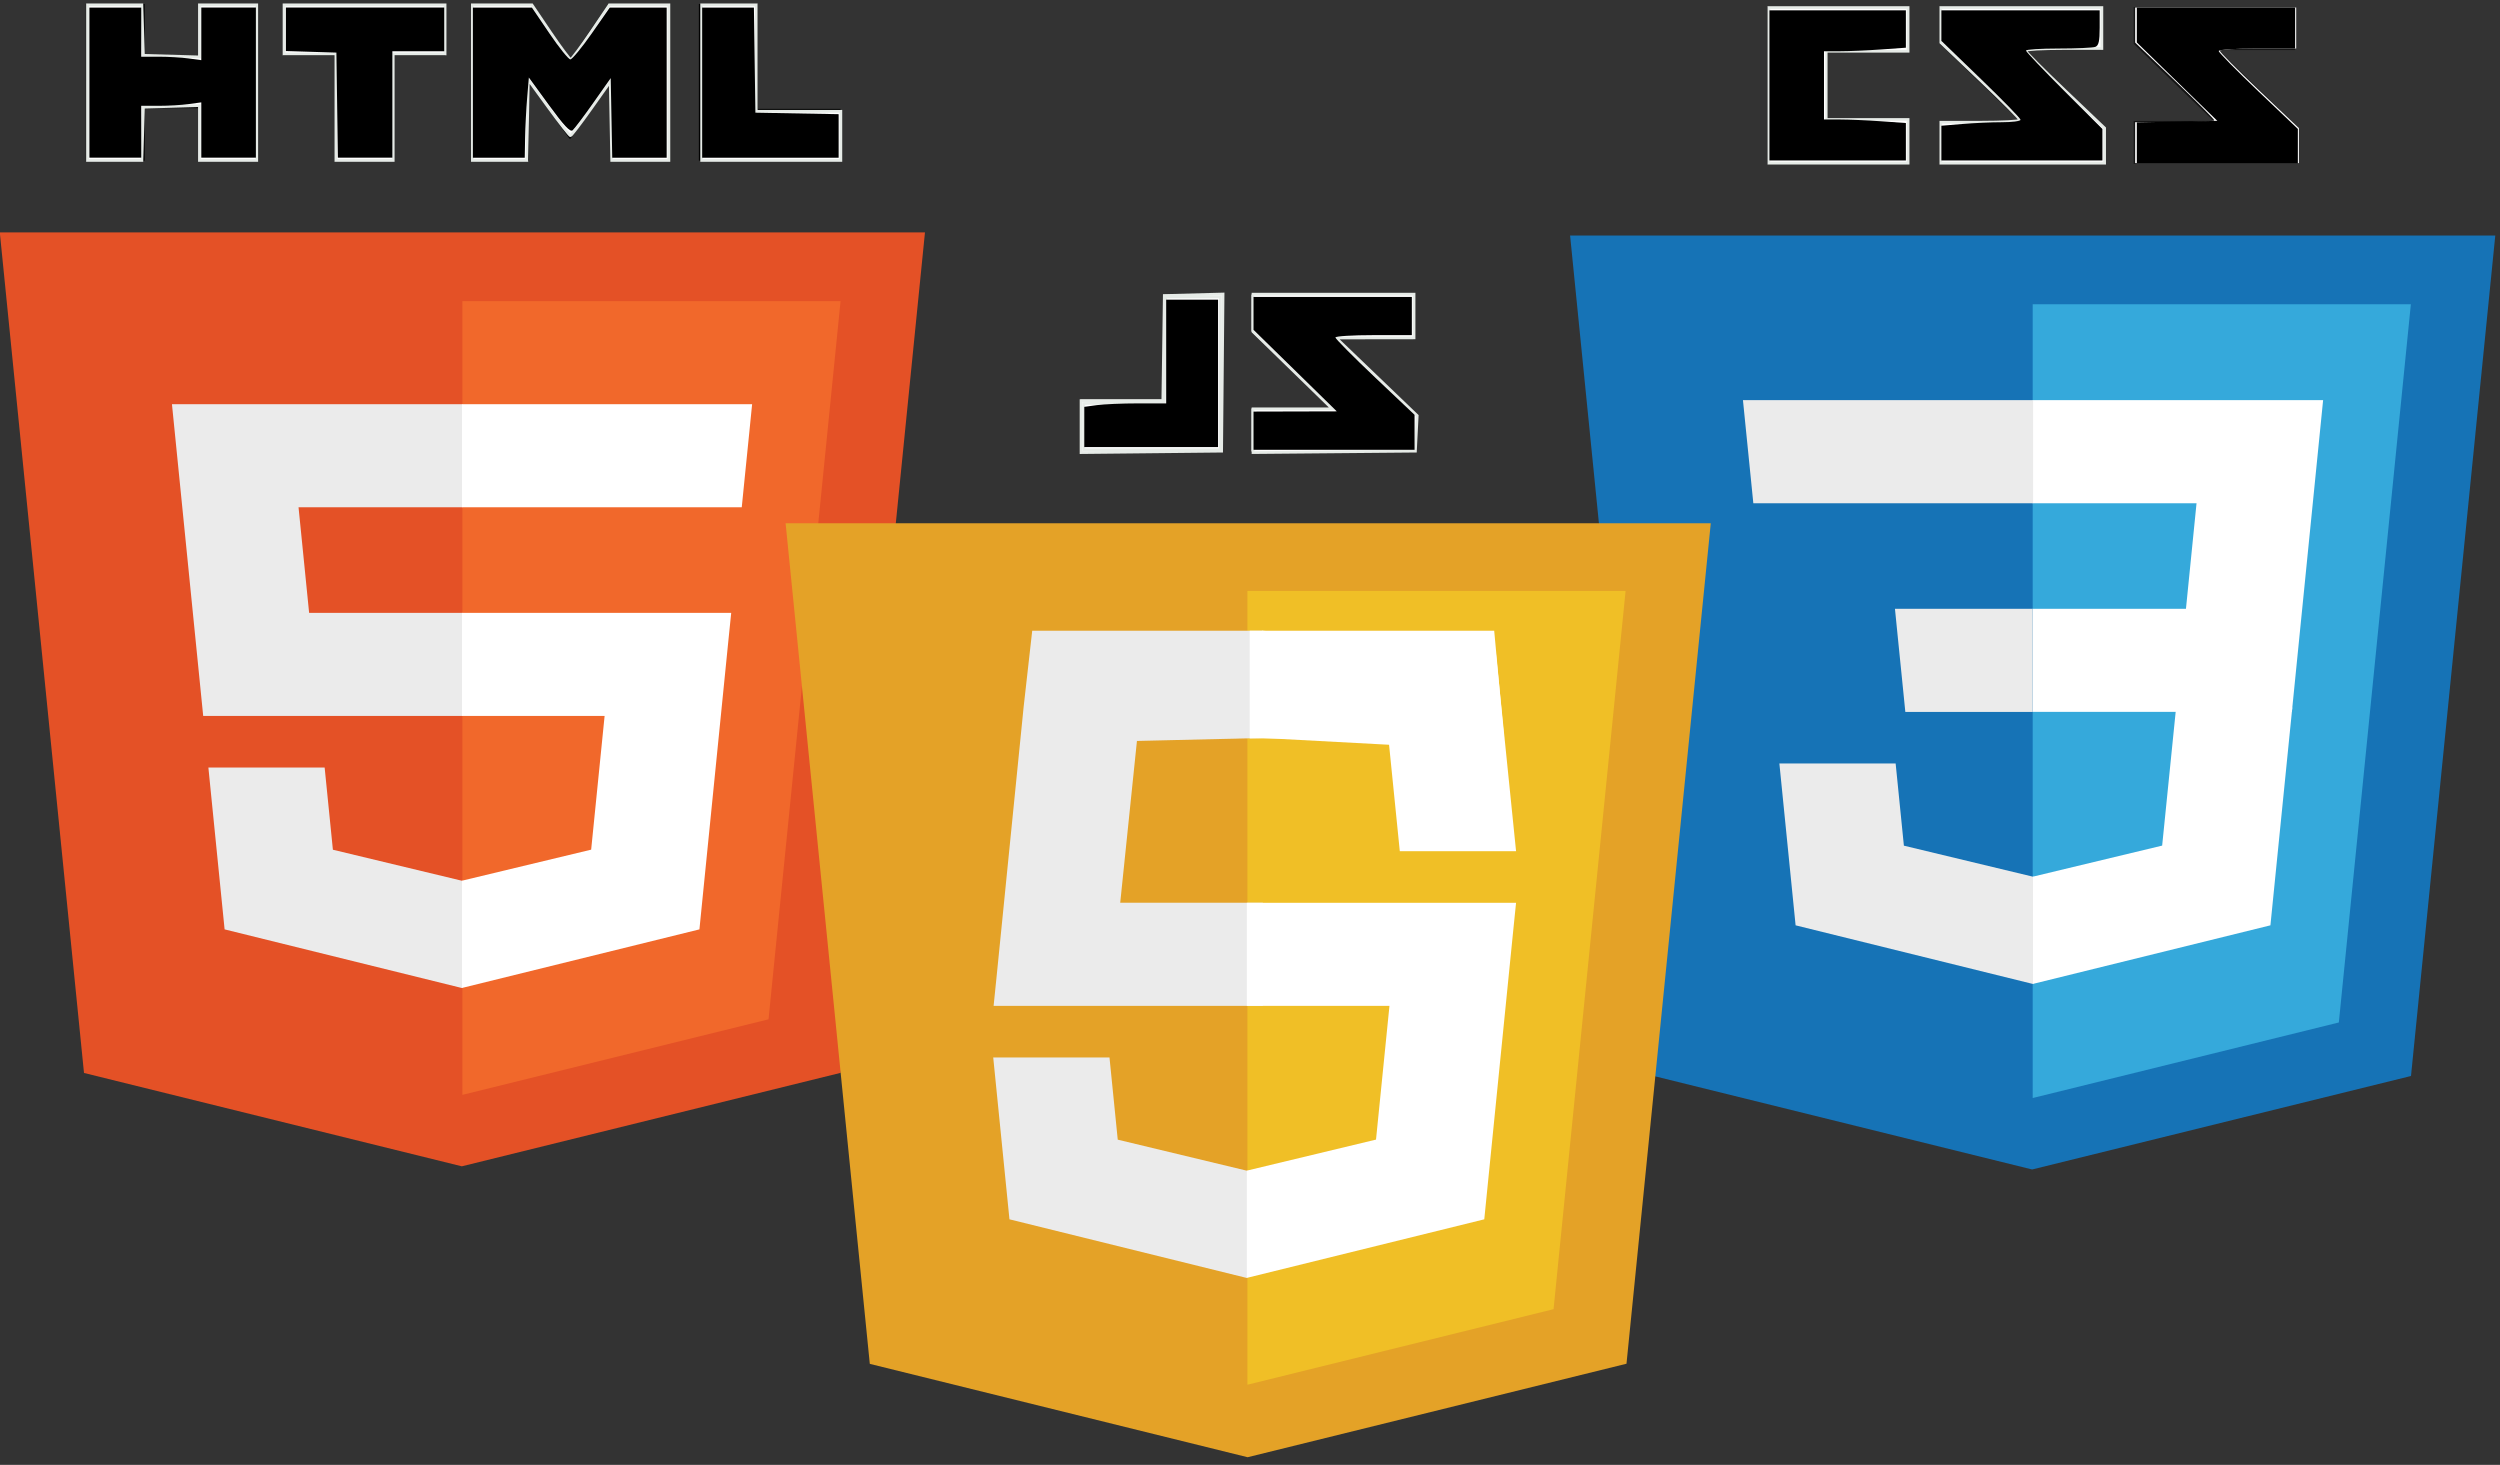 <?xml version="1.0" encoding="UTF-8" standalone="no"?>
<!-- Generator: Adobe Illustrator 15.1.0, SVG Export Plug-In . SVG Version: 6.00 Build 0)  -->

<svg
   xmlns:dc="http://purl.org/dc/elements/1.1/"
   xmlns:cc="http://creativecommons.org/ns#"
   xmlns:rdf="http://www.w3.org/1999/02/22-rdf-syntax-ns#"
   xmlns:svg="http://www.w3.org/2000/svg"
   xmlns="http://www.w3.org/2000/svg"
   xmlns:sodipodi="http://sodipodi.sourceforge.net/DTD/sodipodi-0.dtd"
   xmlns:inkscape="http://www.inkscape.org/namespaces/inkscape"
   version="1.1"
   id="Layer_1"
   x="0px"
   y="0px"
   width="1024px"
   height="600px"
   viewBox="0 0 1024 600"
   enable-background="new 0 0 1024 600"
   xml:space="preserve"
   inkscape:version="0.91 r13725"
   sodipodi:docname="txt_2.svg"><rect x="0" y="0" width="1024" height="600" fill="#333333" stroke="none"/><defs
     id="defs4213" /><sodipodi:namedview
     pagecolor="#ffffff"
     bordercolor="#666666"
     borderopacity="1"
     objecttolerance="10"
     gridtolerance="10"
     guidetolerance="10"
     inkscape:pageopacity="0"
     inkscape:pageshadow="2"
     inkscape:window-width="1366"
     inkscape:window-height="706"
     id="namedview4211"
     showgrid="false"
     inkscape:zoom="0.89453125"
     inkscape:cx="880.57788"
     inkscape:cy="478.86463"
     inkscape:window-x="-8"
     inkscape:window-y="-8"
     inkscape:window-maximized="1"
     inkscape:current-layer="g4187" /><g
     id="g4137"
     transform="matrix(1.274,0,0,1.134,-33.206,-163.769)"><polygon
       points="323.45,228.35 296.352,531.921 174.543,565.69 53.07,531.97 26,228.35 "
       id="polygon4139"
       style="fill:#e45126" /><polygon
       points="174.725,253.175 174.725,539.878 273.152,512.591 296.31,253.175 "
       id="polygon4141"
       style="fill:#f1682b" /><polygon
       points="82.242,300.404 91.394,403.02 174.725,403.02 174.725,365.784 125.45,365.784 122.046,327.652 174.725,327.652 174.725,290.413 174.596,290.413 81.35,290.413 "
       id="polygon4143"
       style="fill:#ebebeb" /><polygon
       points="98.275,480.108 174.553,501.284 174.725,501.235 174.725,462.491 174.562,462.538 133.09,451.338 130.438,421.641 110.287,421.641 93.058,421.641 "
       id="polygon4145"
       style="fill:#ebebeb" /><g
       id="g4147"><path
         d="m 53.675,145.838 18.924,0 0,18.696 17.311,0 0,-18.696 18.925,0 0,56.618 -18.924,0 0,-18.958 -17.31,0 0,18.958 -18.926,0 0,-56.618 0,0 z"
         id="path4149"
         inkscape:connector-curvature="0"
         style="fill:#020202" /><path
         d="m 133.719,164.614 -16.66,0 0,-18.775 52.252,0 0,18.775 -16.667,0 0,37.843 -18.924,0 -0.001,-37.843 0,0 z"
         id="path4151"
         inkscape:connector-curvature="0"
         style="fill:#020202" /><path
         d="m 177.604,145.838 19.733,0 12.137,19.894 12.127,-19.894 19.739,0 0,56.618 -18.846,0 0,-28.063 -13.021,20.13 -0.325,0 -13.028,-20.13 0,28.063 -18.517,0 0.001,-56.618 0,0 z"
         id="path4153"
         inkscape:connector-curvature="0"
         style="fill:#020202" /><path
         d="m 250.758,145.838 18.929,0 0,37.903 26.612,0 0,18.714 -45.542,0 0.001,-56.617 0,0 z"
         id="path4155"
         inkscape:connector-curvature="0"
         style="fill:#020202" /></g><polygon
       points="251.12,365.784 174.596,365.784 174.596,403.02 220.45,403.02 216.128,451.312 174.596,462.524 174.596,501.267 250.936,480.108 251.495,473.817 260.246,375.783 261.154,365.784 "
       id="polygon4157"
       style="fill:#ffffff" /><polygon
       points="265.29,319.282 266.986,300.404 267.877,290.413 174.596,290.413 174.596,313.541 174.596,327.56 174.596,327.652 264.423,327.652 264.423,327.652 264.543,327.652 "
       id="polygon4159"
       style="fill:#ffffff" /></g><g
     id="g4161"
     transform="matrix(1.274,0,0,1.134,-249.387,-162.501)"><g
       id="g4163"><polygon
         points="881.746,186.979 907.416,186.979 881.746,159.119 881.746,145.838 933.643,145.838 933.643,161.385 933.643,161.385 908.954,161.385 934.629,189.244 934.629,202.504 881.746,202.504 "
         id="polygon4165"
         style="fill:#151515" /><polygon
         points="819.367,186.979 845.039,186.979 819.367,159.119 819.367,145.838 871.265,145.838 871.265,161.385 871.265,161.385 846.576,161.385 872.25,189.244 872.25,202.504 819.367,202.504 "
         id="polygon4167"
         style="fill:#151515" /><polygon
         points="763.923,202.504 763.923,145.838 809.496,145.838 809.496,162.016 782.856,162.016 782.856,186.329 809.496,186.329 809.496,202.504 "
         id="polygon4169"
         style="fill:#151515" /></g><polygon
       points="970.903,531.945 849.093,565.715 727.62,531.994 700.55,228.374 998,228.374 "
       id="polygon4171"
       style="fill:#1673b6" /><polygon
       points="947.703,512.615 970.86,253.2 849.276,253.2 849.276,539.904 "
       id="polygon4173"
       style="fill:#35a9db" /><g
       id="g4175"><polygon
         points="849.275,325.068 849.275,287.829 849.404,287.829 942.65,287.829 941.758,297.82 932.605,400.436 849.275,400.436 849.275,363.2 898.551,363.2 901.953,325.068 "
         id="polygon4177"
         style="fill:#ffffff" /><polygon
         points="805.212,419.057 785.061,419.057 767.832,419.057 773.049,477.525 849.326,498.701 849.498,498.652 849.498,459.907 849.336,459.954 807.863,448.754 "
         id="polygon4179"
         style="fill:#ebebeb" /><polygon
         points="849.369,459.94 849.369,498.682 925.709,477.525 926.269,471.234 932.746,398.859 895.386,398.859 890.901,448.729 "
         id="polygon4181"
         style="fill:#ffffff" /><polygon
         points="849.404,325.068 759.576,325.068 759.576,325.068 759.457,325.068 758.711,316.698 757.014,297.82 756.123,287.829 849.404,287.829 849.404,310.957 849.404,324.976 "
         id="polygon4183"
         style="fill:#ebebeb" /><polygon
         points="849.275,400.441 808.447,400.441 808.447,400.441 808.328,400.441 807.582,392.073 805.885,373.195 804.994,363.204 849.275,363.204 849.275,386.333 849.275,400.35 "
         id="polygon4185"
         style="fill:#ebebeb" /></g></g><g
     id="g4187"
     transform="matrix(1.274,0,0,1.134,-141.029,95.111)"><polygon
       points="390.345,408.754 363.275,105.132 660.725,105.132 633.627,408.705 511.818,442.475 "
       id="polygon4189"
       style="fill:#e4a227" /><polygon
       points="511.75,416.287 610.178,389 633.336,129.583 511.75,129.583 "
       id="polygon4191"
       style="fill:#f0bf26" /><g
       id="g4193"
       style="fill:#e6e6e6"><polygon
         points="513.039,63.665 538.709,63.665 513.039,35.806 513.039,22.525 564.936,22.525 564.936,38.071 564.936,38.071 540.246,38.071 565.922,65.931 565.922,79.191 513.039,79.191 "
         id="polygon4195"
         style="fill:#e6e6e6" /><path
         d="m 503.621,22.55 0,56.617 -45.543,0 0,-18.714 26.613,0 0,-37.903 18.928,0 0.002,0 z"
         id="path4197"
         inkscape:connector-curvature="0"
         style="fill:#e6e6e6" /></g><polygon
       points="435.244,356.543 511.521,377.719 511.693,377.67 511.693,338.926 511.531,338.973 470.059,327.773 467.406,298.075 447.256,298.075 430.027,298.075 "
       id="polygon4199"
       style="fill:#ebebeb" /><polygon
       points="516.709,143.954 442.565,143.954 439.811,171.403 431.059,269.438 430.151,279.437 440.186,279.437 516.709,279.437 516.709,242.2 470.855,242.2 476.232,183.758 516.812,182.677 "
       id="polygon4201"
       style="fill:#ebebeb" /><polygon
       points="591.609,151.633 516.629,143.937 516.457,143.985 516.457,182.729 516.62,182.683 557.291,185.132 560.742,223.579 580.893,223.579 598.123,223.579 "
       id="polygon4203"
       style="fill:#ffffff" /><polyline
       points="594.284,182.843 591.093,143.954 512.49,143.954 512.49,168.106 512.49,182.746 512.49,182.843    594.284,182.843  "
       id="polyline4205"
       style="fill:#ffffff" /><polygon
       points="511.564,377.701 587.904,356.543 588.463,350.252 597.215,252.217 598.123,242.218 588.088,242.218 511.564,242.218 511.564,279.454 557.418,279.454 553.096,327.748 511.564,338.959 "
       id="polygon4207"
       style="fill:#ffffff" /><path
       d="M 589.5,181.193"
       id="path4209"
       inkscape:connector-curvature="0"
       style="fill:#ffffff" /><path
       style="fill:#ffffff;fill-opacity:1;stroke:#e6ebe7;stroke-width:1.118;stroke-opacity:1"
       d="m 442.81,174.702 0,-10.639 16.744,0 16.744,0 0.304,-21.52 0.304,-21.52 12.035,-0.317 12.035,-0.317 -0.297,32.178 -0.297,32.178 -28.786,0.298 -28.786,0.298 0,-10.639 z"
       id="path4169"
       inkscape:connector-curvature="0"
       transform="matrix(0.785,0,0,0.882,110.657,-83.859)" /><path
       style="fill:#ffffff;fill-opacity:1;stroke:#e6ebe7;stroke-width:1.118;stroke-opacity:1"
       d="m 513.238,176.376 0,-8.96 16.214,0 16.214,0 -16.214,-15.799 -16.214,-15.799 0,-7.677 0,-7.677 32.978,0 32.978,0 0,8.943 0,8.943 -15.93,0.022 -15.93,0.022 16.579,15.908 16.579,15.908 -0.369,7.266 -0.37,7.266 -33.258,0.296 -33.258,0.296 0,-8.96 z"
       id="path4171"
       inkscape:connector-curvature="0"
       transform="matrix(0.785,0,0,0.882,110.657,-83.859)" /><path
       style="fill:#ffffff;fill-opacity:1;stroke:#e6ebe7;stroke-width:1.118;stroke-opacity:1"
       d="m 443.928,174.713 0,-9.472 16.489,-0.309 16.489,-0.309 0.304,-21.52 0.304,-21.52 11.155,0 11.155,0 0,31.301 0,31.301 -27.948,0 -27.948,0 0,-9.472 z"
       id="path4173"
       inkscape:connector-curvature="0"
       transform="matrix(0.785,0,0,0.882,110.657,-83.859)" /><path
       style="fill:#ffffff;fill-opacity:1;stroke:#e6ebe7;stroke-width:1.118;stroke-opacity:1"
       d="m 287.421,33.827 0,-31.86 11.179,0 11.179,0 0,21.799 0,21.799 17.328,0 17.328,0 0,10.061 0,10.061 -28.507,0 -28.507,0 0,-31.86 z"
       id="path4175"
       inkscape:connector-curvature="0"
       transform="matrix(0.785,0,0,0.882,110.657,-83.859)" /><path
       style="fill:#ffffff;fill-opacity:1;stroke:#e6ebe7;stroke-width:1.118;stroke-opacity:1"
       d="m 193.517,33.827 0,-31.86 12.204,0 12.204,0 7.562,11.179 c 4.159,6.148 7.883,11.179 8.274,11.179 0.391,0 4.115,-5.031 8.274,-11.179 l 7.562,-11.179 12.204,0 12.204,0 0,31.86 0,31.86 -11.708,0 -11.708,0 -0.309,-16.103 -0.309,-16.103 -7.825,11.024 c -4.304,6.063 -8.101,11.046 -8.438,11.072 -0.337,0.026 -4.361,-5.108 -8.943,-11.41 l -8.33,-11.459 -0.309,16.489 -0.309,16.489 -11.149,0 -11.149,0 0,-31.86 z"
       id="path4177"
       inkscape:connector-curvature="0"
       transform="matrix(0.785,0,0,0.882,110.657,-83.859)" /><path
       style="fill:#ffffff;fill-opacity:1;stroke:#e6ebe7;stroke-width:1.118;stroke-opacity:1"
       d="m 137.622,43.888 0,-21.799 -10.62,0 -10.62,0 0,-10.061 0,-10.061 32.978,0 32.978,0 0,10.061 0,10.061 -10.62,0 -10.62,0 0,21.799 0,21.799 -11.738,0 -11.738,0 0,-21.799 z"
       id="path4179"
       inkscape:connector-curvature="0"
       transform="matrix(0.785,0,0,0.882,110.657,-83.859)" /><path
       style="fill:#ffffff;fill-opacity:1;stroke:#e6ebe7;stroke-width:1.118;stroke-opacity:1"
       d="m 35.893,33.827 0,-31.86 11.137,0 11.137,0 0.321,10.341 0.321,10.341 11.459,0.319 11.459,0.319 0,-10.659 0,-10.659 11.738,0 11.738,0 0,31.86 0,31.86 -11.738,0 -11.738,0 0,-11.218 0,-11.218 -11.459,0.319 -11.459,0.319 -0.32,10.9 -0.32,10.9 -11.139,0 -11.139,0 0,-31.86 z"
       id="path4181"
       inkscape:connector-curvature="0"
       transform="matrix(0.785,0,0,0.882,110.657,-83.859)" /><path
       style="fill:#ffffff;fill-opacity:1;stroke:#e6ebe7;stroke-width:1.118;stroke-opacity:1"
       d="m 724.522,34.945 0,-31.86 28.507,0 28.507,0 0,8.943 0,8.943 -16.769,0 -16.769,0 0,13.974 0,13.974 16.769,0 16.769,0 0,8.943 0,8.943 -28.507,0 -28.507,0 0,-31.86 z"
       id="path4183"
       inkscape:connector-curvature="0"
       transform="matrix(0.785,0,0,0.882,110.657,-83.859)" /><path
       style="fill:#ffffff;fill-opacity:1;stroke:#e6ebe7;stroke-width:1.118;stroke-opacity:1"
       d="m 794.95,58.421 0,-8.384 16.21,0 c 8.915,0 16.21,-0.388 16.21,-0.863 0,-0.475 -7.294,-7.806 -16.21,-16.292 l -16.21,-15.429 0,-7.184 0,-7.184 32.978,0 32.978,0 0,8.384 0,8.384 -15.651,0 c -8.608,0 -15.651,0.388 -15.651,0.863 0,0.475 7.294,7.806 16.21,16.292 l 16.21,15.429 0,7.184 0,7.184 -33.537,0 -33.537,0 0,-8.384 z"
       id="path4185"
       inkscape:connector-curvature="0"
       transform="matrix(0.785,0,0,0.882,110.657,-83.859)" /><path
       style="fill:#ffffff;fill-opacity:1;stroke:#000000;stroke-width:1.118;stroke-opacity:0"
       d="m 874.533,58.421 0,-8.384 16.21,0 c 8.915,0 16.21,-0.344 16.21,-0.765 0,-0.421 -7.294,-7.758 -16.21,-16.305 l -16.21,-15.54 0,-7.171 0,-7.171 32.978,0 32.978,0 0,8.384 0,8.384 -15.651,0 c -8.608,0 -15.651,0.418 -15.651,0.929 0,0.511 7.294,7.847 16.21,16.303 l 16.21,15.373 0,7.173 0,7.173 -33.537,0 -33.537,0 0,-8.384 z"
       id="path4187"
       inkscape:connector-curvature="0"
       transform="matrix(0.785,0,0,0.882,110.657,-83.859)" /><path
       style="fill:#ffffff;fill-opacity:1;stroke:#000000;stroke-width:1.118;stroke-opacity:0"
       d="m 795.162,58.587 0,-7.1 15.898,-0.787 c 8.744,-0.433 16.164,-1.057 16.489,-1.387 0.325,-0.33 -6.829,-7.852 -15.898,-16.716 l -16.489,-16.117 0,-6.139 0,-6.139 32.419,0 32.419,0 0,7.266 0,7.266 -8.105,0.139 c -4.458,0.076 -11.626,0.472 -15.93,0.879 l -7.825,0.74 16.489,16.021 16.489,16.021 0,6.576 0,6.576 -32.978,0 -32.978,0 0,-7.1 z"
       id="path4189"
       inkscape:connector-curvature="0"
       transform="matrix(0.785,0,0,0.882,110.657,-83.859)" /><path
       style="fill:#ffffff;fill-opacity:1;stroke:#000000;stroke-width:1.118;stroke-opacity:0"
       d="m 724.734,34.945 0,-30.742 27.948,0 27.948,0 0,7.795 0,7.795 -16.489,0.309 -16.489,0.309 0,14.533 0,14.533 16.489,0.309 16.489,0.309 0,7.795 0,7.795 -27.948,0 -27.948,0 0,-30.742 z"
       id="path4191"
       inkscape:connector-curvature="0"
       transform="matrix(0.785,0,0,0.882,110.657,-83.859)" /><path
       style="fill:#000000;fill-opacity:1;stroke:#000000;stroke-width:1.118;stroke-opacity:0"
       d="m 795.162,58.585 0,-7.102 8.553,-0.723 c 4.704,-0.398 11.998,-0.723 16.21,-0.723 4.211,0 7.657,-0.452 7.657,-1.004 0,-0.552 -7.294,-8.047 -16.21,-16.655 l -16.21,-15.651 0,-6.262 0,-6.262 32.419,0 32.419,0 0,7.147 c 0,5.486 -0.411,7.304 -1.768,7.825 -0.973,0.373 -7.764,0.679 -15.092,0.679 -7.328,0 -13.323,0.384 -13.323,0.853 0,0.469 7.043,7.883 15.651,16.474 l 15.651,15.621 0,6.443 0,6.443 -32.978,0 -32.978,0 0,-7.102 z"
       id="path4195"
       inkscape:connector-curvature="0"
       transform="matrix(0.785,0,0,0.882,110.657,-83.859)" /><path
       style="fill:#000000;fill-opacity:1;stroke:#000000;stroke-width:1.118;stroke-opacity:0"
       d="m 724.734,34.945 0,-30.742 27.948,0 27.948,0 0,7.658 0,7.658 -10.233,0.726 c -5.628,0.399 -13.174,0.726 -16.769,0.726 l -6.536,0 0,13.974 0,13.974 6.536,0 c 3.595,0 11.14,0.327 16.769,0.726 l 10.233,0.726 0,7.658 0,7.658 -27.948,0 -27.948,0 0,-30.742 z"
       id="path4198"
       inkscape:connector-curvature="0"
       transform="matrix(0.785,0,0,0.882,110.657,-83.859)" /><path
       style="fill:#000000;fill-opacity:1;stroke:#000000;stroke-width:1.118;stroke-opacity:0"
       d="m 444.14,174.835 0,-8.232 5.187,-0.711 c 2.853,-0.391 10.398,-0.711 16.769,-0.711 l 11.582,0 0,-21.24 0,-21.24 10.62,0 10.62,0 0,30.183 0,30.183 -27.389,0 -27.389,0 0,-8.232 z"
       id="path4200"
       inkscape:connector-curvature="0"
       transform="matrix(0.785,0,0,0.882,110.657,-83.859)" /><path
       style="fill:#000000;fill-opacity:1;stroke:#000000;stroke-width:1.118;stroke-opacity:0"
       d="m 513.45,176.36 0,-7.825 17.048,-0.043 17.048,-0.043 -17.048,-16.687 -17.048,-16.687 0,-6.746 0,-6.746 32.419,0 32.419,0 0,7.825 0,7.825 -15.651,0 c -8.608,0 -15.651,0.43 -15.651,0.956 0,0.526 7.294,7.867 16.21,16.314 l 16.21,15.357 0,7.162 0,7.162 -32.978,0 -32.978,0 0,-7.825 z"
       id="path4202"
       inkscape:connector-curvature="0"
       transform="matrix(0.785,0,0,0.882,110.657,-83.859)" /><path
       style="fill:#000000;fill-opacity:1;stroke:#000000;stroke-width:1.118;stroke-opacity:0"
       d="m 287.633,33.827 0,-30.742 10.596,0 10.596,0 0.304,21.52 0.304,21.52 17.048,0.309 17.048,0.309 0,8.914 0,8.914 -27.948,0 -27.948,0 0,-30.742 z"
       id="path4204"
       inkscape:connector-curvature="0"
       transform="matrix(0.785,0,0,0.882,110.657,-83.859)" /><path
       style="fill:#000000;fill-opacity:1;stroke:#000000;stroke-width:1.118;stroke-opacity:0"
       d="m 193.729,33.827 0,-30.742 12.088,0 12.088,0 7.195,10.604 c 3.957,5.832 7.8,10.611 8.538,10.62 0.739,0.009 4.675,-4.763 8.747,-10.604 l 7.404,-10.62 11.655,0 11.655,0 0,30.742 0,30.742 -11.149,0 -11.149,0 -0.309,-16.295 -0.309,-16.295 -7.141,10.138 c -3.927,5.576 -7.744,10.638 -8.481,11.25 -0.974,0.809 -3.601,-1.99 -9.628,-10.259 l -8.288,-11.371 -0.692,8.311 c -0.381,4.571 -0.758,11.959 -0.838,16.416 l -0.146,8.105 -10.62,0 -10.62,0 0,-30.742 z"
       id="path4206"
       inkscape:connector-curvature="0"
       transform="matrix(0.785,0,0,0.882,110.657,-83.859)" /><path
       style="fill:#000000;fill-opacity:1;stroke:#000000;stroke-width:1.118;stroke-opacity:0"
       d="m 138.135,43.05 -0.304,-21.52 -10.341,-0.321 -10.341,-0.321 0,-8.901 0,-8.901 32.419,0 32.419,0 0,8.943 0,8.943 -10.62,0 -10.62,0 0,21.799 0,21.799 -11.155,0 -11.155,0 -0.304,-21.52 z"
       id="path4208"
       inkscape:connector-curvature="0"
       transform="matrix(0.785,0,0,0.882,110.657,-83.859)" /><path
       style="fill:#000000;fill-opacity:1;stroke:#000000;stroke-width:1.118;stroke-opacity:0"
       d="m 36.661,33.827 0,-30.742 10.62,0 10.62,0 0,10.061 0,10.061 7.11,0 c 3.911,0 9.444,0.32 12.297,0.711 l 5.187,0.711 0,-10.772 0,-10.772 11.179,0 11.179,0 0,30.742 0,30.742 -11.179,0 -11.179,0 0,-11.331 0,-11.331 -5.187,0.711 c -2.853,0.391 -8.386,0.711 -12.297,0.711 l -7.11,0 0,10.62 0,10.62 -10.62,0 -10.62,0 0,-30.742 z"
       id="path4210"
       inkscape:connector-curvature="0"
       transform="matrix(0.785,0,0,0.882,110.657,-83.859)" /><path
       style="fill:#000000;fill-opacity:1;stroke:#000000;stroke-width:1.118;stroke-opacity:0"
       d="m 875.212,58.451 0,-8.354 16.489,-0.309 16.489,-0.309 -16.489,-16.057 -16.489,-16.057 0,-7.139 0,-7.139 32.419,0 32.419,0 0,8.384 0,8.384 -15.651,0 c -8.855,0 -15.651,0.45 -15.651,1.035 0,0.569 7.294,7.978 16.21,16.465 l 16.21,15.429 0,7.011 0,7.011 -32.978,0 -32.978,0 0,-8.354 z"
       id="path4212"
       inkscape:connector-curvature="0"
       transform="matrix(0.785,0,0,0.882,110.657,-83.859)" /></g></svg>